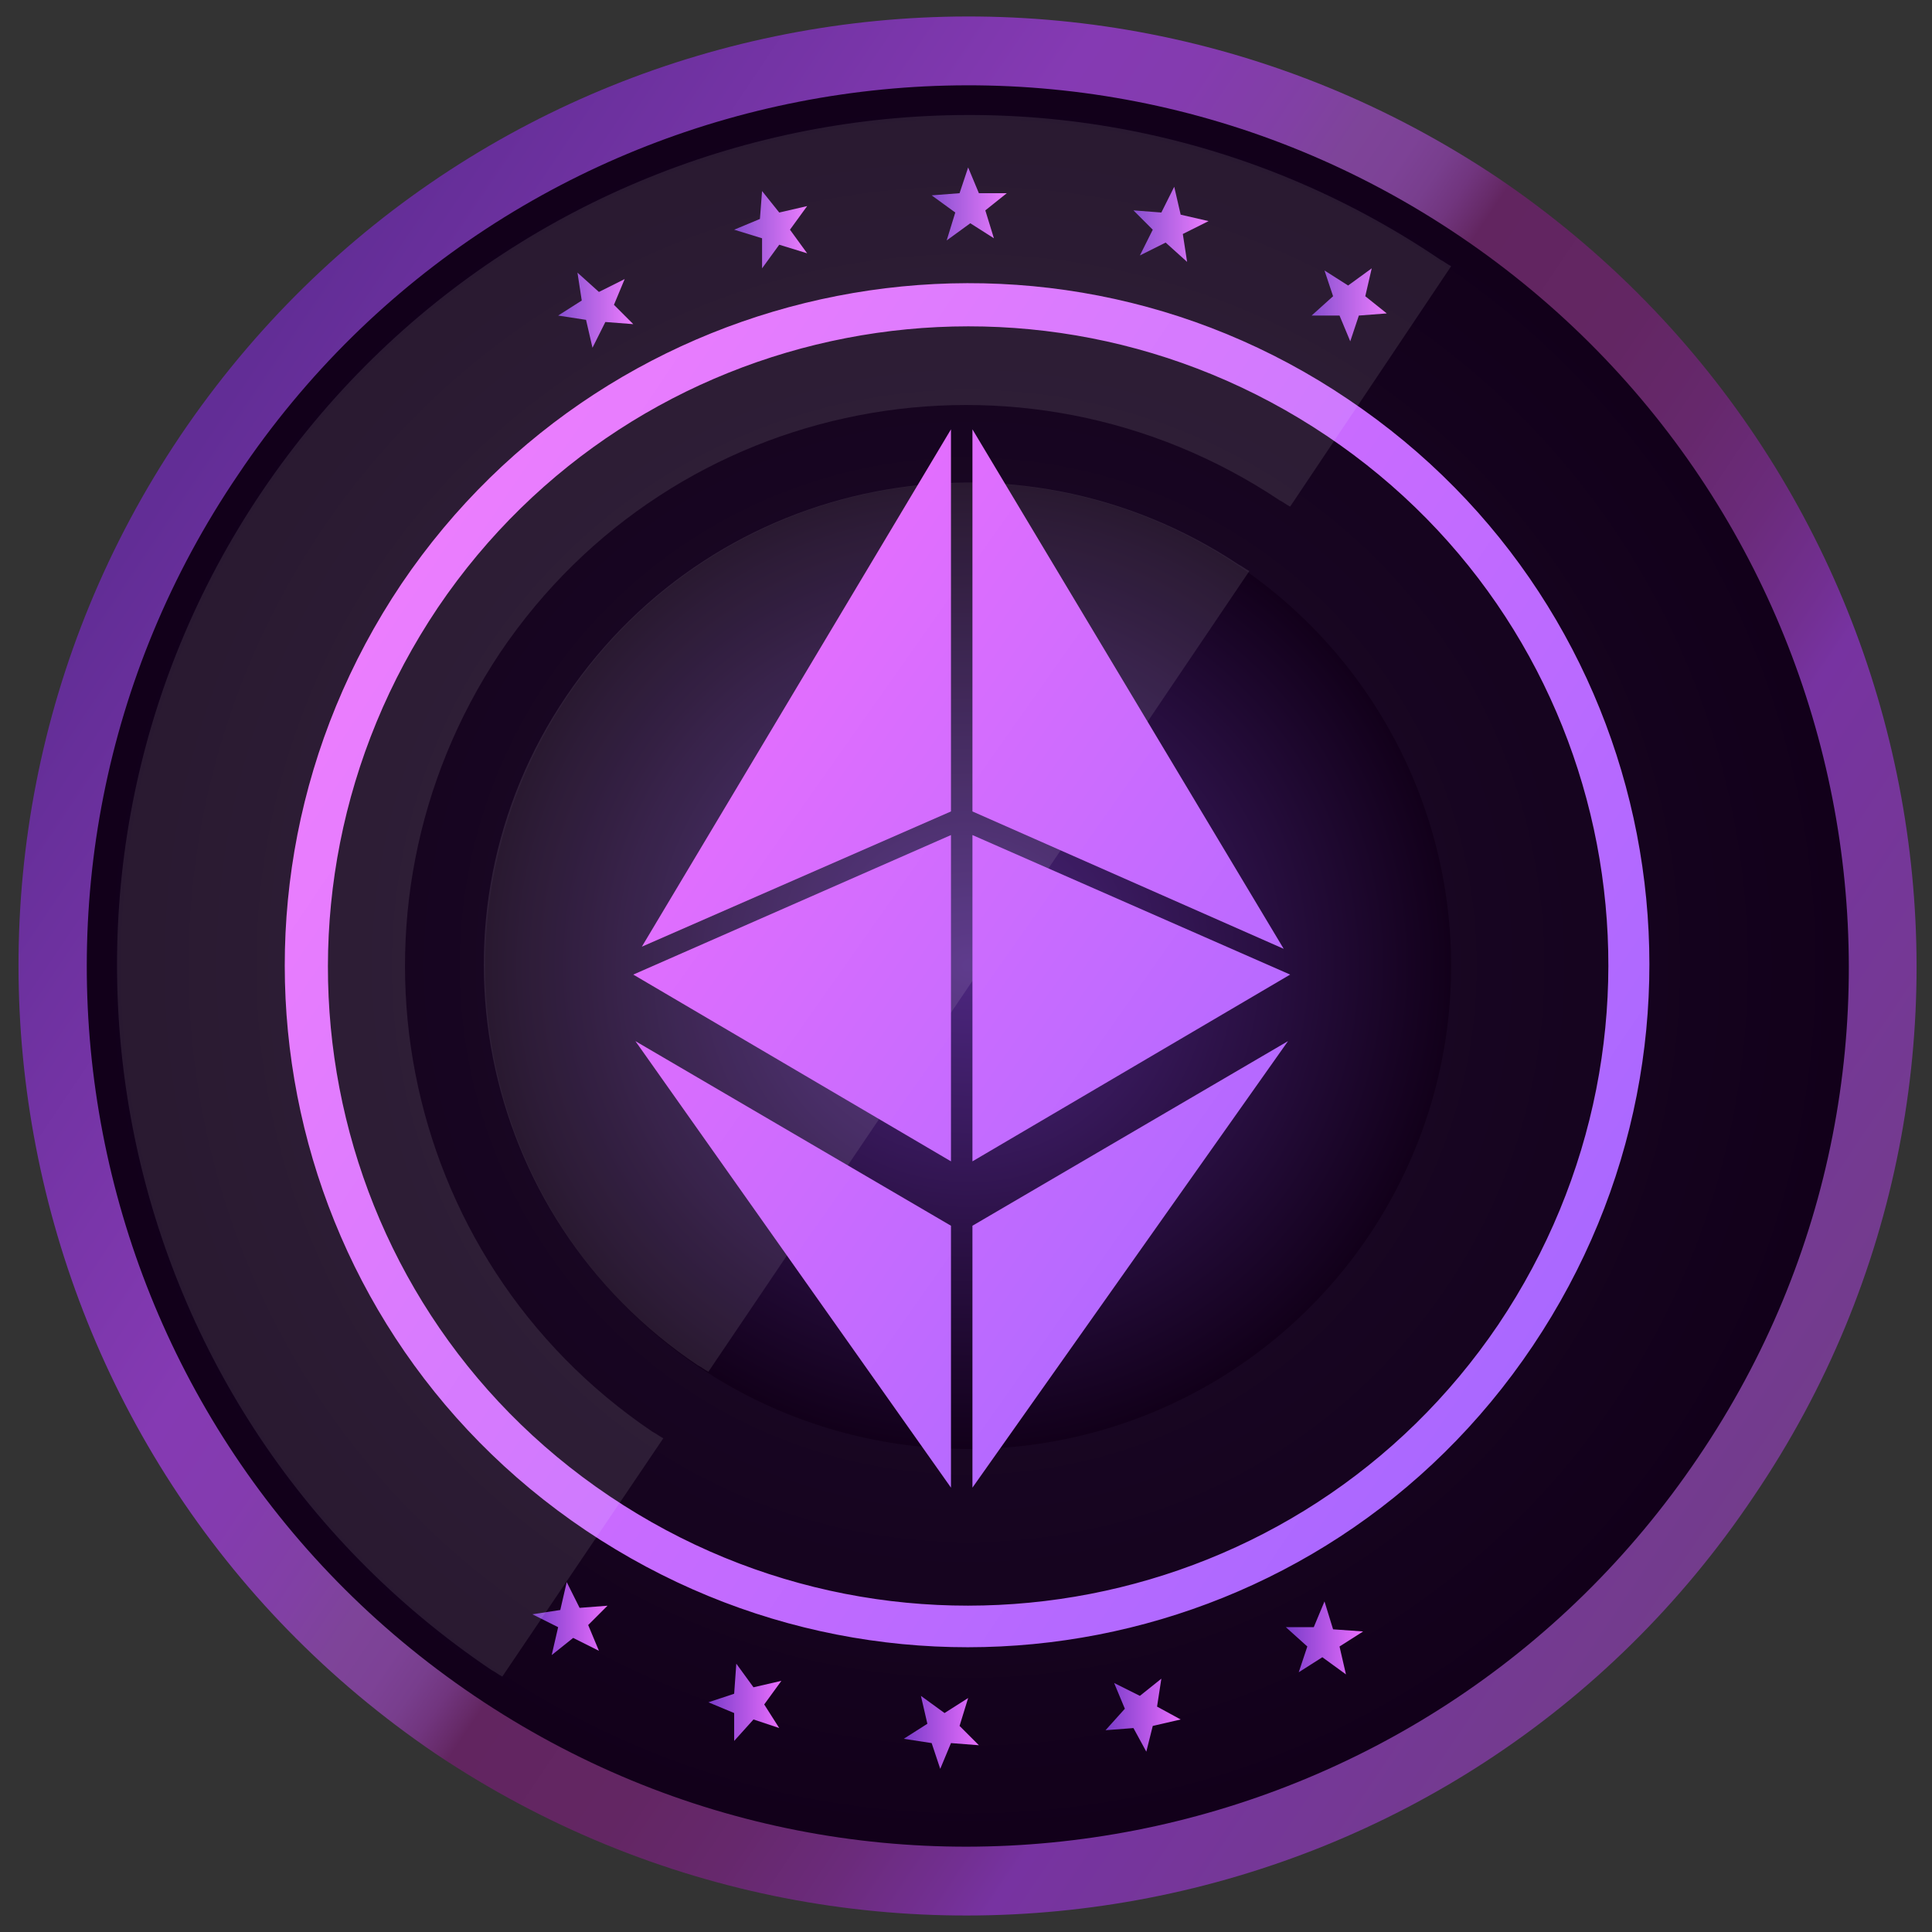 <?xml version="1.0" encoding="utf-8"?>
<!-- Generator: Adobe Illustrator 21.0.0, SVG Export Plug-In . SVG Version: 6.00 Build 0)  -->
<svg version="1.1" id="Layer_1" xmlns="http://www.w3.org/2000/svg" xmlns:xlink="http://www.w3.org/1999/xlink" x="0px" y="0px"
	 viewBox="0 0 90 90" style="enable-background:new 0 0 90 90;" xml:space="preserve">
<rect x="0" y="0" width="90" height="90" fill="#333333" stroke="none"/>
<style type="text/css">
	.st0{fill:url(#SVGID_1_);}
	.st1{fill:url(#SVGID_2_);}
	.st2{fill:url(#SVGID_3_);}
	.st3{fill:url(#SVGID_4_);}
	.st4{fill:url(#SVGID_5_);}
	.st5{fill:url(#SVGID_6_);}
	.st6{fill:url(#SVGID_7_);}
	.st7{fill:url(#SVGID_8_);}
	.st8{fill:url(#SVGID_9_);}
	.st9{fill:url(#SVGID_10_);}
	.st10{fill:url(#SVGID_11_);}
	.st11{fill:url(#SVGID_12_);}
	.st12{fill:url(#SVGID_13_);}
	.st13{fill:url(#SVGID_14_);}
	.st14{opacity:0.1;fill:#FFFFFF;enable-background:new    ;}
	.st15{fill:url(#SVGID_15_);}
	.st16{fill:url(#SVGID_16_);}
	.st17{fill:url(#SVGID_17_);}
	.st18{fill:url(#SVGID_18_);}
	.st19{fill:url(#SVGID_19_);}
	.st20{fill:url(#SVGID_20_);}
</style>
<linearGradient id="SVGID_1_" gradientUnits="userSpaceOnUse" x1="-214.298" y1="-75.485" x2="-214.298" y2="12.908" gradientTransform="matrix(0.559 -0.829 -0.829 -0.559 138.923 -150.168)">
	<stop  offset="0" style="stop-color:#733C8C"/>
	<stop  offset="0.212" style="stop-color:#7733A1"/>
	<stop  offset="0.24" style="stop-color:#722F91"/>
	<stop  offset="0.288" style="stop-color:#6B2B7B"/>
	<stop  offset="0.342" style="stop-color:#66286C"/>
	<stop  offset="0.403" style="stop-color:#632663"/>
	<stop  offset="0.493" style="stop-color:#622560"/>
	<stop  offset="0.498" style="stop-color:#662A68"/>
	<stop  offset="0.513" style="stop-color:#71357E"/>
	<stop  offset="0.529" style="stop-color:#783E8D"/>
	<stop  offset="0.548" style="stop-color:#7D4296"/>
	<stop  offset="0.576" style="stop-color:#7E4499"/>
	<stop  offset="0.608" style="stop-color:#8140A4"/>
	<stop  offset="0.662" style="stop-color:#843BAF"/>
	<stop  offset="0.719" style="stop-color:#853AB3"/>
	<stop  offset="0.991" style="stop-color:#622D96"/>
</linearGradient>
<path class="st0" d="M8.4,20.3C-5.2,40.5,0.1,68,20.3,81.7c20.3,13.6,47.8,8.3,61.4-12C95.4,49.5,90,22,69.8,8.3
	C49.5-5.3,22.1,0,8.4,20.3z M77.3,66.7c-12,17.8-36.1,22.5-53.9,10.5S0.9,41.1,12.9,23.3S49,0.8,66.8,12.8S89.3,48.9,77.3,66.7z"/>
<radialGradient id="SVGID_2_" cx="-214.298" cy="-31.33" r="41.053" gradientTransform="matrix(0.559 -0.829 -0.829 -0.559 138.923 -150.168)" gradientUnits="userSpaceOnUse">
	<stop  offset="0" style="stop-color:#1F0D2B"/>
	<stop  offset="1" style="stop-color:#12001A"/>
</radialGradient>
<path class="st1" d="M79.1,67.9C66.4,86.7,40.9,91.7,22.1,79s-23.7-38.2-11-56.9C23.7,3.3,49.2-1.7,68,11S91.8,49.2,79.1,67.9z"/>
<linearGradient id="SVGID_3_" gradientUnits="userSpaceOnUse" x1="-214.257" y1="-63.031" x2="-214.257" y2="0.51" gradientTransform="matrix(0.559 -0.829 -0.829 -0.559 138.923 -150.168)">
	<stop  offset="0" style="stop-color:#AA68FF"/>
	<stop  offset="0.996" style="stop-color:#E96FFE"/>
</linearGradient>
<path class="st2" d="M18.7,27.2c-9.8,14.6-6,34.3,8.6,44.1s34.3,6,44.1-8.6s6-34.3-8.6-44.1C48.3,8.8,28.5,12.7,18.7,27.2z
	 M69.8,61.7c-9.2,13.6-27.7,17.2-41.4,8s-17.2-27.7-8-41.4c9.2-13.6,27.7-17.2,41.4-8S79,48,69.8,61.7z"/>
<radialGradient id="SVGID_4_" cx="-214.27" cy="-31.33" r="22.502" gradientTransform="matrix(0.559 -0.829 -0.829 -0.559 138.923 -150.168)" gradientUnits="userSpaceOnUse">
	<stop  offset="0" style="stop-color:#4D2780"/>
	<stop  offset="1" style="stop-color:#12001A"/>
</radialGradient>
<circle class="st3" cx="45.1" cy="45" r="22.5"/>
<g>
	
		<linearGradient id="SVGID_5_" gradientUnits="userSpaceOnUse" x1="24.841" y1="16.6" x2="28.311" y2="16.6" gradientTransform="matrix(1 0 0 -1 0 92)">
		<stop  offset="0" style="stop-color:#793BC9"/>
		<stop  offset="0.996" style="stop-color:#E96FFE"/>
	</linearGradient>
	<polygon class="st4" points="28.3,74.8 27.4,75.7 27.9,76.9 26.7,76.3 25.7,77.1 26,75.8 24.8,75.2 26.1,75 26.4,73.7 27,74.9 	"/>
	
		<linearGradient id="SVGID_6_" gradientUnits="userSpaceOnUse" x1="32.964" y1="12.7" x2="36.385" y2="12.7" gradientTransform="matrix(1 0 0 -1 0 92)">
		<stop  offset="0" style="stop-color:#793BC9"/>
		<stop  offset="0.996" style="stop-color:#E96FFE"/>
	</linearGradient>
	<polygon class="st5" points="33,79.3 34.2,78.9 34.3,77.5 35.1,78.6 36.4,78.3 35.6,79.4 36.3,80.5 35.1,80.1 34.2,81.1 34.2,79.8 
			"/>
	
		<linearGradient id="SVGID_7_" gradientUnits="userSpaceOnUse" x1="42.093" y1="11.3" x2="45.648" y2="11.3" gradientTransform="matrix(1 0 0 -1 0 92)">
		<stop  offset="0" style="stop-color:#793BC9"/>
		<stop  offset="0.996" style="stop-color:#E96FFE"/>
	</linearGradient>
	<polygon class="st6" points="42.1,81 43.2,80.3 42.9,79 44,79.8 45.1,79.1 44.7,80.4 45.6,81.3 44.3,81.2 43.8,82.4 43.4,81.2 	"/>
	
		<linearGradient id="SVGID_8_" gradientUnits="userSpaceOnUse" x1="51.504" y1="12.1" x2="55.041" y2="12.1" gradientTransform="matrix(1 0 0 -1 0 92)">
		<stop  offset="0" style="stop-color:#793BC9"/>
		<stop  offset="0.996" style="stop-color:#E96FFE"/>
	</linearGradient>
	<polygon class="st7" points="51.5,80.6 52.4,79.6 51.9,78.4 53.1,79 54.1,78.2 53.9,79.5 55,80.1 53.7,80.4 53.4,81.6 52.8,80.5 	
		"/>
	
		<linearGradient id="SVGID_9_" gradientUnits="userSpaceOnUse" x1="59.915" y1="15.7" x2="63.475" y2="15.7" gradientTransform="matrix(1 0 0 -1 0 92)">
		<stop  offset="0" style="stop-color:#793BC9"/>
		<stop  offset="0.996" style="stop-color:#E96FFE"/>
	</linearGradient>
	<polygon class="st8" points="60.5,77.9 60.9,76.7 59.9,75.8 61.2,75.8 61.7,74.6 62.1,75.9 63.5,76 62.4,76.7 62.7,78 61.6,77.2 	
		"/>
</g>
<g>
	
		<linearGradient id="SVGID_10_" gradientUnits="userSpaceOnUse" x1="26" y1="77.55" x2="29.462" y2="77.55" gradientTransform="matrix(1 0 0 -1 0 92)">
		<stop  offset="0" style="stop-color:#793BC9"/>
		<stop  offset="0.996" style="stop-color:#E96FFE"/>
	</linearGradient>
	<polygon class="st9" points="29.5,15.1 28.6,14.2 29.1,13 27.9,13.6 26.9,12.7 27.1,14 26,14.7 27.3,14.9 27.6,16.2 28.2,15 	"/>
	
		<linearGradient id="SVGID_11_" gradientUnits="userSpaceOnUse" x1="34.2" y1="81.3" x2="37.6" y2="81.3" gradientTransform="matrix(1 0 0 -1 0 92)">
		<stop  offset="0" style="stop-color:#793BC9"/>
		<stop  offset="0.996" style="stop-color:#E96FFE"/>
	</linearGradient>
	<polygon class="st10" points="34.2,10.7 35.5,11.1 35.5,12.5 36.3,11.4 37.6,11.8 36.8,10.7 37.6,9.6 36.3,9.9 35.5,8.9 35.4,10.2 
			"/>
	
		<linearGradient id="SVGID_12_" gradientUnits="userSpaceOnUse" x1="43.362" y1="82.5" x2="46.921" y2="82.5" gradientTransform="matrix(1 0 0 -1 0 92)">
		<stop  offset="0" style="stop-color:#793BC9"/>
		<stop  offset="0.996" style="stop-color:#E96FFE"/>
	</linearGradient>
	<polygon class="st11" points="43.4,9.1 44.5,9.9 44.1,11.2 45.2,10.4 46.3,11.1 45.9,9.8 46.9,9 45.6,9 45.1,7.8 44.7,9 	"/>
	
		<linearGradient id="SVGID_13_" gradientUnits="userSpaceOnUse" x1="52.762" y1="81.55" x2="56.291" y2="81.55" gradientTransform="matrix(1 0 0 -1 0 92)">
		<stop  offset="0" style="stop-color:#793BC9"/>
		<stop  offset="0.996" style="stop-color:#E96FFE"/>
	</linearGradient>
	<polygon class="st12" points="52.8,9.8 53.7,10.7 53.1,11.9 54.3,11.3 55.3,12.2 55.1,10.9 56.3,10.3 55,10 54.7,8.7 54.1,9.9 	"/>
	
		<linearGradient id="SVGID_14_" gradientUnits="userSpaceOnUse" x1="61.081" y1="77.8" x2="64.644" y2="77.8" gradientTransform="matrix(1 0 0 -1 0 92)">
		<stop  offset="0" style="stop-color:#793BC9"/>
		<stop  offset="0.996" style="stop-color:#E96FFE"/>
	</linearGradient>
	<polygon class="st13" points="61.7,12.6 62.1,13.8 61.1,14.7 62.4,14.7 62.9,15.9 63.3,14.7 64.6,14.6 63.6,13.8 63.9,12.5 
		62.8,13.3 	"/>
</g>
<path class="st14" d="M12.2,22.9C0,41,4.8,65.6,22.9,77.8c0.2,0.1,0.3,0.2,0.5,0.3L30.9,67c-0.2-0.1-0.3-0.2-0.5-0.3
	c-12-8.1-15.1-24.3-7.1-36.3c8.1-12,24.3-15.1,36.3-7.1c0.2,0.1,0.3,0.2,0.5,0.3l7.5-11.2c-0.2-0.1-0.3-0.2-0.5-0.3
	C49.1-0.1,24.5,4.7,12.2,22.9z"/>
<path class="st14" d="M26.4,32.4c-7,10.3-4.2,24.3,6.1,31.2c0.2,0.1,0.3,0.2,0.5,0.3l25.2-37.3c-0.2-0.1-0.3-0.2-0.5-0.3
	C47.3,19.4,33.4,22.1,26.4,32.4z"/>
<g>
	
		<linearGradient id="SVGID_15_" gradientUnits="userSpaceOnUse" x1="61.543" y1="32.491" x2="27.709" y2="56.324" gradientTransform="matrix(1 0 0 -1 0 92)">
		<stop  offset="0" style="stop-color:#AA68FF"/>
		<stop  offset="0.996" style="stop-color:#E96FFE"/>
	</linearGradient>
	<polygon class="st15" points="44.3,54.1 44.3,38.9 29.5,45.4 	"/>
	
		<linearGradient id="SVGID_16_" gradientUnits="userSpaceOnUse" x1="66.364" y1="39.335" x2="32.531" y2="63.169" gradientTransform="matrix(1 0 0 -1 0 92)">
		<stop  offset="0" style="stop-color:#AA68FF"/>
		<stop  offset="0.996" style="stop-color:#E96FFE"/>
	</linearGradient>
	<polygon class="st16" points="44.3,37.8 44.3,20 29.9,44.1 	"/>
	
		<linearGradient id="SVGID_17_" gradientUnits="userSpaceOnUse" x1="70.567" y1="45.301" x2="36.733" y2="69.135" gradientTransform="matrix(1 0 0 -1 0 92)">
		<stop  offset="0" style="stop-color:#AA68FF"/>
		<stop  offset="0.996" style="stop-color:#E96FFE"/>
	</linearGradient>
	<polygon class="st17" points="45.3,20 45.3,37.8 59.8,44.2 	"/>
	
		<linearGradient id="SVGID_18_" gradientUnits="userSpaceOnUse" x1="63.205" y1="34.85" x2="29.371" y2="58.683" gradientTransform="matrix(1 0 0 -1 0 92)">
		<stop  offset="0" style="stop-color:#AA68FF"/>
		<stop  offset="0.996" style="stop-color:#E96FFE"/>
	</linearGradient>
	<polygon class="st18" points="45.3,38.9 45.3,54.1 60.1,45.4 	"/>
	
		<linearGradient id="SVGID_19_" gradientUnits="userSpaceOnUse" x1="54.087" y1="21.906" x2="20.253" y2="45.739" gradientTransform="matrix(1 0 0 -1 0 92)">
		<stop  offset="0" style="stop-color:#AA68FF"/>
		<stop  offset="0.996" style="stop-color:#E96FFE"/>
	</linearGradient>
	<polygon class="st19" points="44.3,69.3 44.3,57.1 29.6,48.5 	"/>
	
		<linearGradient id="SVGID_20_" gradientUnits="userSpaceOnUse" x1="58.88" y1="28.711" x2="25.047" y2="52.545" gradientTransform="matrix(1 0 0 -1 0 92)">
		<stop  offset="0" style="stop-color:#AA68FF"/>
		<stop  offset="0.996" style="stop-color:#E96FFE"/>
	</linearGradient>
	<polygon class="st20" points="45.3,69.3 60,48.5 45.3,57.1 	"/>
</g>
</svg>
